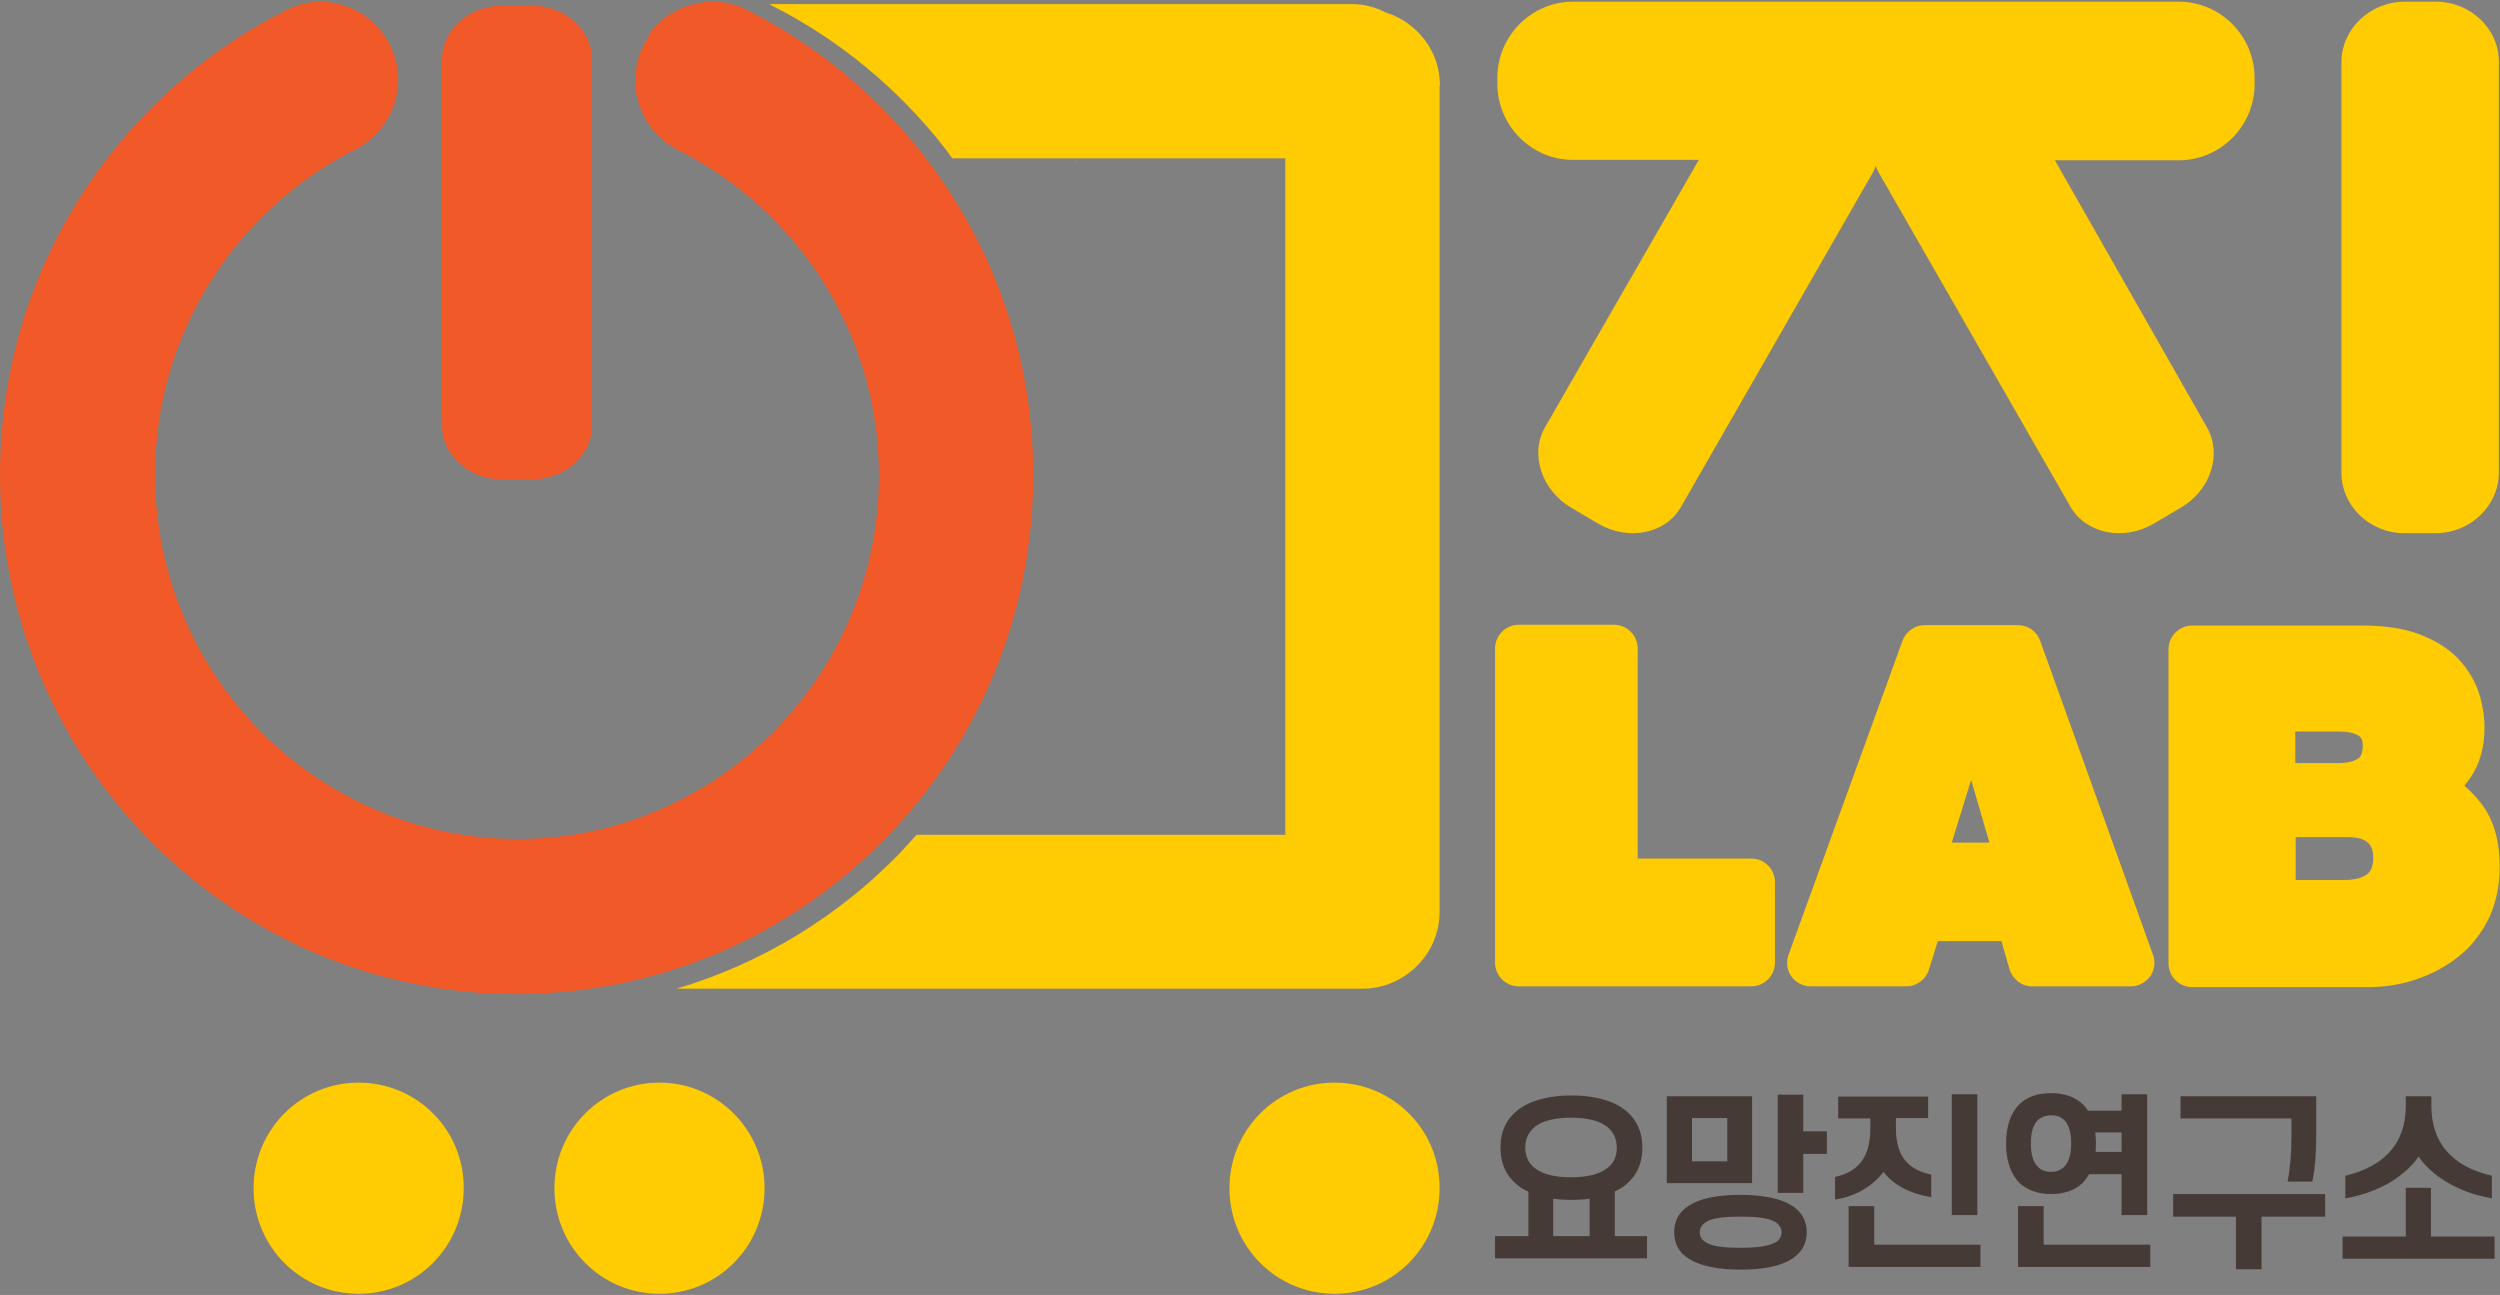 <svg width="278" height="144" xmlns="http://www.w3.org/2000/svg" xmlns:xlink="http://www.w3.org/1999/xlink" overflow="hidden"><rect width="100%" height="100%" fill="#808080" stroke="none"/><defs><clipPath id="clip0"><rect x="100" y="274" width="278" height="144"/></clipPath></defs><g clip-path="url(#clip0)" transform="translate(-100 -274)"><path d="M40.398 18.367C40.441 18.323 40.527 18.323 40.614 18.28 40.441 18.367 40.225 18.41 40.053 18.496 40.139 18.453 40.269 18.41 40.398 18.367" fill="#FFFFFF" transform="matrix(1 0 0 1.005 100 274.189)"/><path d="M119.34 17.806C119.469 17.763 119.556 17.72 119.685 17.677 119.771 17.634 119.857 17.634 119.944 17.591 119.728 17.677 119.556 17.763 119.34 17.806" fill="#FFCB02" transform="matrix(1 0 0 1.005 100 274.189)"/><path d="M160.126 9.27C160.126 5.476 157.582 2.285 154.133 1.207 152.969 0.604 151.676 0.259 150.253 0.259L85.582 0.259C85.625 0.302 85.711 0.345 85.754 0.388 93.299 4.182 99.895 9.614 105.069 16.211 105.155 16.34 105.242 16.427 105.328 16.556 105.5 16.814 105.716 17.073 105.888 17.332L142.923 17.332 142.923 92.178 101.922 92.178C101.275 92.911 100.585 93.644 99.895 94.377 93.17 101.232 84.719 106.406 75.234 109.208L151.503 109.208C156.203 109.208 160.083 105.371 160.083 100.715L160.083 100.715C160.083 100.715 160.083 100.672 160.083 100.672 160.083 100.672 160.083 100.628 160.083 100.628L160.083 9.27Z" fill="#FFCB02" transform="matrix(1 0 0 1.005 100 274.189)"/><path d="M79.33 0C78.769 0 78.209 0.043 77.692 0.172 77.692 0.172 77.692 0.172 77.649 0.172 77.433 0.216 77.26 0.259 77.045 0.302 76.786 0.388 76.571 0.431 76.312 0.517 76.097 0.604 75.881 0.69 75.665 0.776 75.407 0.905 75.148 1.035 74.889 1.164 74.717 1.25 74.544 1.38 74.372 1.466 74.027 1.681 73.725 1.94 73.423 2.199 73.079 2.501 72.734 2.846 72.475 3.234 72.432 3.32 72.346 3.406 72.302 3.449 72.173 3.794 72.001 4.053 71.828 4.311 71.785 4.398 71.742 4.484 71.699 4.57 71.526 4.915 71.354 5.303 71.181 5.648L71.181 5.648 71.181 5.648C70.88 6.467 70.707 7.373 70.664 8.278 70.664 8.407 70.621 8.537 70.621 8.666 70.621 9.744 70.837 10.735 71.181 11.684 72.001 13.883 73.639 15.65 75.795 16.599 75.838 16.642 75.881 16.642 75.967 16.685 75.967 16.685 75.924 16.685 75.924 16.685 88.858 23.368 97.74 36.863 97.74 52.427 97.74 74.631 79.675 92.652 57.514 92.652 35.267 92.566 17.246 74.544 17.246 52.341 17.246 36.733 26.17 23.195 39.191 16.513 39.191 16.513 39.191 16.513 39.191 16.513 38.975 16.599 38.803 16.685 38.587 16.728 38.717 16.685 38.803 16.642 38.932 16.599 39.018 16.556 39.105 16.556 39.191 16.513 39.191 16.513 39.191 16.513 39.191 16.513 40.269 16.038 41.217 15.306 41.993 14.443 43.416 12.891 44.278 10.865 44.278 8.623 44.278 6.381 43.416 4.355 41.993 2.802 40.441 1.121 38.156 0 35.655 0 34.491 0 33.37 0.259 32.336 0.69L32.163 0.776C31.473 1.078 30.784 1.509 30.18 1.983L30.18 1.983C30.18 1.983 30.18 1.983 30.18 1.983 30.18 1.983 30.18 1.983 30.18 1.983 30.18 1.983 30.18 1.983 30.18 1.983 30.18 1.983 30.18 1.983 30.18 1.983L30.18 1.983C30.439 1.768 30.74 1.552 31.042 1.337 12.632 10.908 0 30.137 0 52.341 0 84.073 25.739 109.812 57.471 109.812 59.023 109.812 60.575 109.725 62.127 109.596 76.355 108.475 89.074 102.137 98.473 92.566 108.648 82.219 114.899 67.991 114.899 52.341 114.899 39.061 110.372 26.86 102.827 17.159 102.741 17.03 102.655 16.944 102.569 16.814 97.352 10.218 90.712 4.743 83.124 0.949 82.952 0.862 82.736 0.776 82.564 0.647 81.572 0.259 80.451 0 79.33 0" fill="#F15A28" transform="matrix(1 0 0 1.005 100 274.189)"/><path d="M59.153 0.431 55.833 0.431C52.168 0.431 49.15 3.104 49.15 6.381L49.15 46.908C49.15 50.185 52.168 52.858 55.833 52.858L59.153 52.858C62.817 52.858 65.835 50.185 65.835 46.908L65.835 6.381C65.835 3.147 62.817 0.431 59.153 0.431" fill="#F15A28" transform="matrix(1 0 0 1.005 100 274.189)"/><path d="M182.632 126.799C182.632 128.609 181.942 129.989 180.734 130.938 180.39 131.196 180.002 131.455 179.57 131.627L179.57 136.586 183.149 136.586 183.149 139.043 166.248 139.043 166.248 136.586 169.956 136.586 169.956 131.671C169.482 131.455 169.094 131.239 168.749 130.938 167.542 129.989 166.852 128.609 166.852 126.799 166.852 124.945 167.542 123.608 168.749 122.66 170.172 121.539 172.284 121.021 174.742 121.021 177.199 121.021 179.355 121.539 180.734 122.66 181.942 123.608 182.632 124.988 182.632 126.799M179.786 126.799C179.786 125.764 179.398 125.074 178.751 124.514 177.846 123.781 176.38 123.479 174.699 123.479 173.017 123.479 171.551 123.781 170.646 124.514 169.999 125.074 169.611 125.764 169.611 126.799 169.611 127.79 169.999 128.523 170.646 129.041 171.551 129.774 173.017 130.075 174.699 130.075 176.38 130.075 177.846 129.774 178.751 129.041 179.441 128.523 179.786 127.79 179.786 126.799M176.768 132.447C176.121 132.533 175.431 132.576 174.699 132.576 174.009 132.576 173.362 132.533 172.715 132.447L172.715 136.586 176.768 136.586 176.768 132.447Z" fill="#463A37" transform="matrix(1 0 0 1.005 100 274.189)"/><path d="M185.348 121.108 194.833 121.108 194.833 130.722 185.348 130.722 185.348 121.108ZM186.167 136.154C186.167 134.947 186.684 133.999 187.547 133.395 188.926 132.36 191.125 132.016 193.539 132.016 195.954 132.016 198.196 132.404 199.532 133.395 200.395 134.042 200.912 134.947 200.912 136.154 200.912 137.362 200.395 138.267 199.532 138.914 198.153 139.949 195.954 140.293 193.539 140.293 191.125 140.293 188.883 139.905 187.547 138.914 186.684 138.31 186.167 137.362 186.167 136.154M188.15 128.308 192.074 128.308 192.074 123.522 188.15 123.522 188.15 128.308ZM189.012 136.154C189.012 136.629 189.228 136.974 189.616 137.232 190.392 137.75 191.815 137.879 193.539 137.879 195.307 137.879 196.73 137.707 197.506 137.232 197.894 136.974 198.109 136.629 198.109 136.154 198.109 135.723 197.894 135.378 197.506 135.077 196.73 134.559 195.307 134.43 193.539 134.43 191.815 134.43 190.349 134.559 189.616 135.077 189.228 135.378 189.012 135.723 189.012 136.154M200.524 124.988 203.154 124.988 203.154 127.489 200.524 127.489 200.524 131.8 197.678 131.8 197.678 120.935 200.524 120.935 200.524 124.988Z" fill="#463A37" transform="matrix(1 0 0 1.005 100 274.189)"/><path d="M214.407 121.108 214.407 123.522 210.828 123.522 210.828 124.643C210.828 127.877 212.294 129.256 214.752 129.774L214.752 132.274C212.51 131.929 210.526 130.938 209.449 129.472 208.328 130.981 206.301 132.231 204.059 132.533L204.059 130.032C206.517 129.515 207.983 127.963 207.983 124.686L207.983 123.565 204.404 123.565 204.404 121.151 214.407 121.151ZM205.568 139.992 205.568 133.266 208.414 133.266 208.414 137.534 220.227 137.534 220.227 139.992 205.568 139.992ZM217.037 120.892 219.882 120.892 219.882 134.257 217.037 134.257 217.037 120.892Z" fill="#463A37" transform="matrix(1 0 0 1.005 100 274.189)"/><path d="M223.073 126.324C223.073 124.341 223.633 122.875 224.625 121.927 225.487 121.151 226.608 120.763 228.074 120.763 229.497 120.763 230.661 121.151 231.523 121.927 231.782 122.142 231.997 122.401 232.17 122.703L235.921 122.703 235.921 120.892 238.766 120.892 238.766 134.257 235.921 134.257 235.921 129.73 232.299 129.73C232.083 130.118 231.825 130.463 231.523 130.765 230.661 131.541 229.497 131.929 228.074 131.929 226.608 131.929 225.487 131.498 224.625 130.765 223.633 129.817 223.073 128.308 223.073 126.324M224.409 139.992 224.409 133.266 227.255 133.266 227.255 137.534 239.111 137.534 239.111 139.992 224.409 139.992ZM225.832 126.324C225.832 127.532 226.091 128.394 226.565 128.868 226.91 129.256 227.427 129.472 228.074 129.472 228.721 129.472 229.195 129.256 229.583 128.868 230.057 128.351 230.316 127.532 230.316 126.324 230.316 125.117 230.057 124.298 229.583 123.781 229.195 123.393 228.721 123.22 228.074 123.22 227.427 123.22 226.953 123.436 226.565 123.781 226.091 124.298 225.832 125.117 225.832 126.324M232.989 125.117C233.032 125.505 233.075 125.893 233.075 126.324 233.075 126.669 233.032 126.971 233.032 127.273L235.921 127.273 235.921 125.117 232.989 125.117Z" fill="#463A37" transform="matrix(1 0 0 1.005 100 274.189)"/><path d="M241.655 131.929 258.556 131.929 258.556 134.43 251.485 134.43 251.485 140.25 248.639 140.25 248.639 134.43 241.655 134.43 241.655 131.929ZM254.761 123.565 242.474 123.565 242.474 121.108 257.564 121.108 257.564 125.419C257.564 127.316 257.435 129.127 257.133 130.55L254.373 130.55C254.675 129.127 254.805 127.316 254.805 125.764L254.805 123.565Z" fill="#463A37" transform="matrix(1 0 0 1.005 100 274.189)"/><path d="M260.539 136.629 267.523 136.629 267.523 131.239 270.326 131.239 270.326 136.629 277.396 136.629 277.396 139.086 260.496 139.086 260.496 136.629ZM268.946 127.79C267.566 129.774 264.807 131.714 260.797 132.404L260.797 129.903C265.152 128.868 267.523 126.324 267.523 122.185L267.523 121.108 270.369 121.108 270.369 122.185C270.369 126.324 272.74 128.911 277.095 129.903L277.095 132.404C273.085 131.714 270.326 129.774 268.946 127.79" fill="#463A37" transform="matrix(1 0 0 1.005 100 274.189)"/><path d="M39.881 119.599C33.413 119.599 28.197 124.815 28.197 131.283 28.197 137.75 33.413 142.966 39.881 142.966 46.348 142.966 51.565 137.75 51.565 131.283 51.608 124.815 46.348 119.599 39.881 119.599" fill="#FFCB02" transform="matrix(1 0 0 1.005 100 274.189)"/><path d="M73.337 119.599C66.87 119.599 61.653 124.815 61.653 131.283 61.653 137.75 66.87 142.966 73.337 142.966 79.804 142.966 85.021 137.75 85.021 131.283 85.021 124.815 79.761 119.599 73.337 119.599" fill="#FFCB02" transform="matrix(1 0 0 1.005 100 274.189)"/><path d="M148.399 119.599C141.932 119.599 136.715 124.815 136.715 131.283 136.715 137.75 141.932 142.966 148.399 142.966 154.866 142.966 160.083 137.75 160.083 131.283 160.126 124.815 154.866 119.599 148.399 119.599" fill="#FFCB02" transform="matrix(1 0 0 1.005 100 274.189)"/><path d="M188.883 17.547 171.81 47.081C170.085 50.056 171.422 54.065 174.742 56.005L177.76 57.773C181.122 59.713 185.261 58.851 186.943 55.876L208.198 19.013C208.371 18.755 208.457 18.453 208.586 18.151 208.672 18.453 208.802 18.712 208.974 19.013L230.23 55.876C231.954 58.851 236.093 59.713 239.456 57.773L242.474 56.005C245.837 54.065 247.13 50.056 245.406 47.081L228.505 17.547 242.301 17.547C246.915 17.547 250.709 13.753 250.709 9.14L250.709 8.407C250.709 3.794 246.915 0 242.301 0L174.914 0C170.301 0 166.507 3.794 166.507 8.407L166.507 9.097C166.507 13.71 170.301 17.504 174.914 17.504L188.883 17.504Z" fill="#FFCB02" transform="matrix(1 0 0 1.005 100 274.189)"/><path d="M267.351 58.808 270.843 58.808C274.68 58.808 277.871 55.79 277.871 52.125L277.871 6.683C277.914 3.018 274.723 0 270.886 0L267.394 0C263.557 0 260.366 3.018 260.366 6.683L260.366 52.125C260.366 55.79 263.514 58.808 267.351 58.808" fill="#FFCB02" transform="matrix(1 0 0 1.005 100 274.189)"/><path d="M194.747 94.808 182.114 94.808 182.114 71.57C182.114 70.147 180.95 68.939 179.484 68.939L168.878 68.939C167.455 68.939 166.248 70.104 166.248 71.57L166.248 106.319C166.248 107.742 167.412 108.949 168.878 108.949L194.747 108.949C196.169 108.949 197.377 107.785 197.377 106.319L197.377 97.438C197.377 95.972 196.212 94.808 194.747 94.808Z" fill="#FFCB02" transform="matrix(1 0 0 1.005 100 274.189)"/><path d="M226.867 70.707C226.479 69.672 225.53 68.983 224.409 68.983L214.019 68.983C212.941 68.983 211.949 69.672 211.561 70.707L198.886 105.457C198.584 106.276 198.713 107.139 199.187 107.828 199.662 108.518 200.481 108.949 201.343 108.949L211.992 108.949C213.113 108.949 214.148 108.216 214.493 107.096L215.484 103.948 222.555 103.948 223.461 107.052C223.806 108.173 224.797 108.949 225.961 108.949L236.955 108.949C237.818 108.949 238.594 108.518 239.111 107.828 239.585 107.139 239.715 106.233 239.413 105.457L226.867 70.707ZM221.219 93.04 217.037 93.04 219.192 86.099 221.219 93.04Z" fill="#FFCB02" transform="matrix(1 0 0 1.005 100 274.189)"/><path d="M275.758 88.513C275.241 87.867 274.637 87.263 274.034 86.746 274.292 86.444 274.508 86.142 274.723 85.84 275.758 84.331 276.275 82.477 276.275 80.322 276.275 79.071 276.06 77.778 275.672 76.528 275.241 75.191 274.465 73.898 273.43 72.777 272.352 71.613 270.843 70.664 268.989 69.974 267.265 69.328 265.109 69.026 262.651 69.026L243.767 69.026C242.345 69.026 241.137 70.19 241.137 71.656L241.137 106.406C241.137 107.828 242.301 109.036 243.767 109.036L263.298 109.036C265.109 109.036 266.877 108.777 268.558 108.216 270.283 107.656 271.878 106.837 273.257 105.759 274.723 104.638 275.844 103.215 276.707 101.534 277.526 99.852 277.957 97.912 277.957 95.843 278 92.825 277.267 90.367 275.758 88.513ZM262.738 82.262C262.738 83.426 262.35 83.684 262.177 83.771 261.703 84.073 260.97 84.245 259.978 84.245L255.236 84.245 255.236 80.753 259.978 80.753C260.97 80.753 261.703 80.882 262.22 81.184 262.479 81.313 262.738 81.572 262.738 82.262ZM260.625 97.179 255.279 97.179 255.279 92.437 261.056 92.437C263.557 92.437 263.902 93.601 263.902 94.722 263.902 96.101 263.341 96.446 263.169 96.576 262.565 97.007 261.703 97.179 260.625 97.179Z" fill="#FFCB02" transform="matrix(1 0 0 1.005 100 274.189)"/></g></svg>